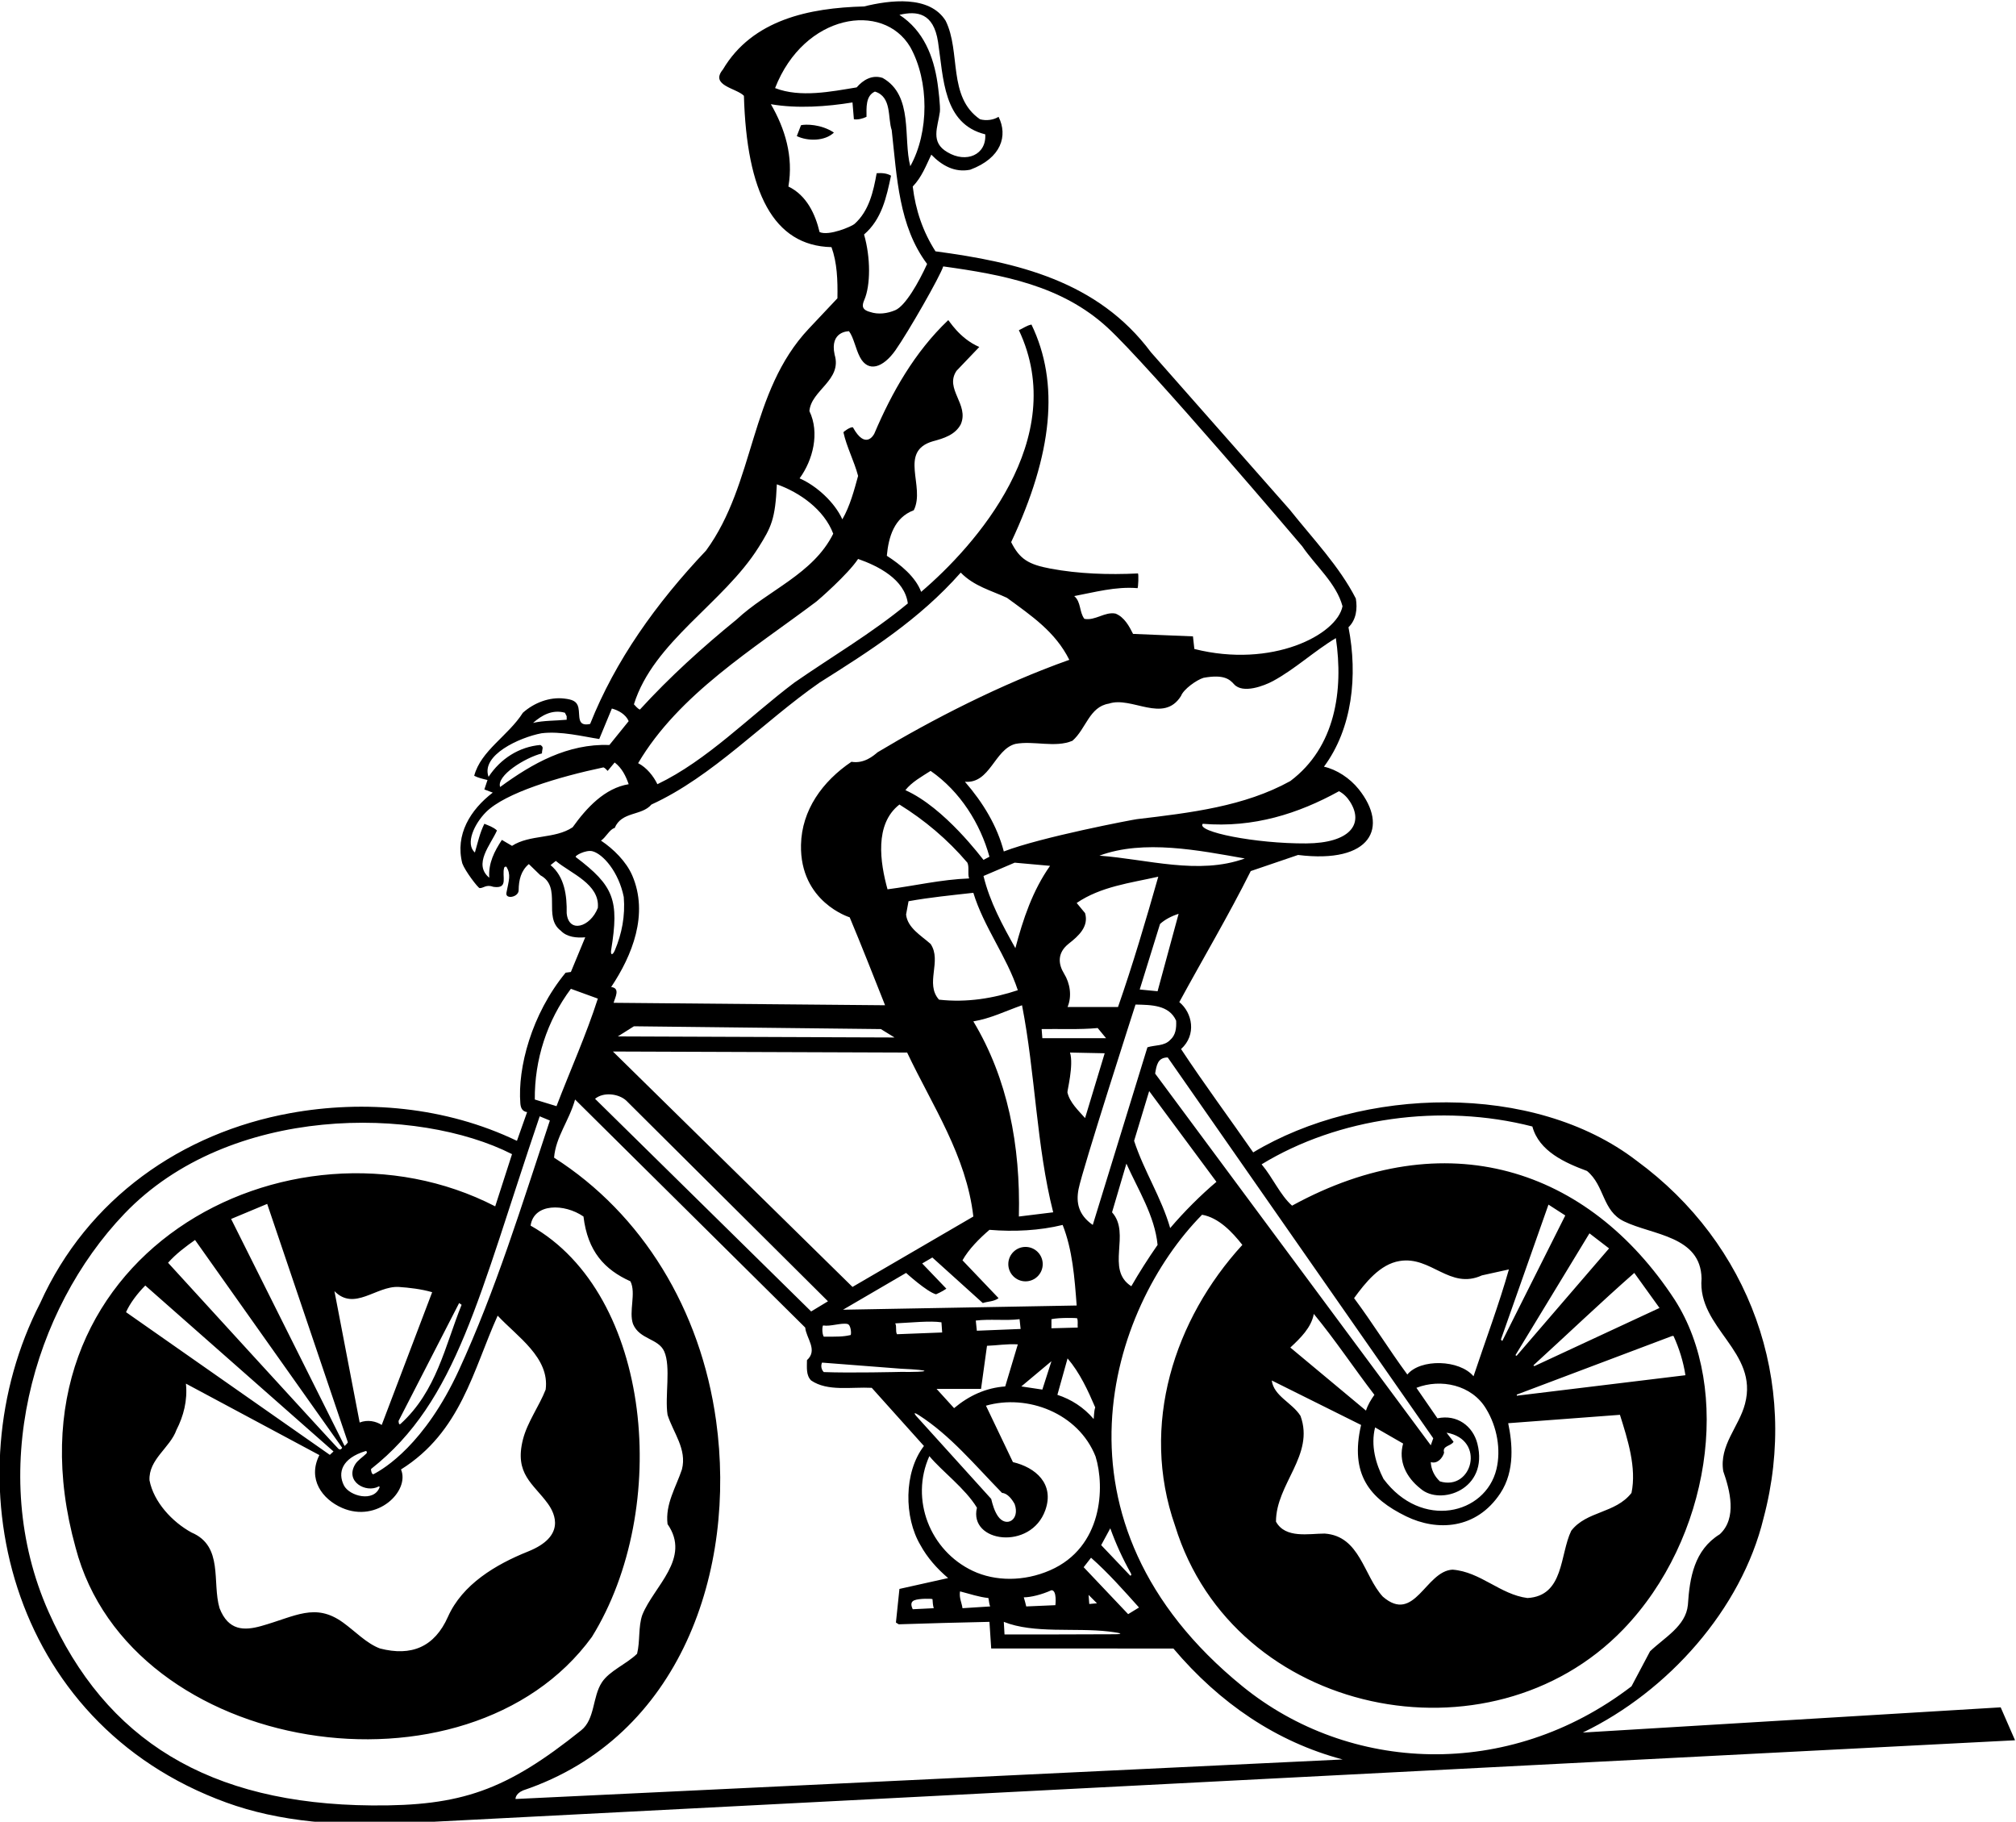 <?xml version="1.0" encoding="UTF-8"?>
<svg xmlns="http://www.w3.org/2000/svg" xmlns:xlink="http://www.w3.org/1999/xlink" width="518pt" height="468pt" viewBox="0 0 518 468" version="1.1">
<g id="surface1">
<path style=" stroke:none;fill-rule:nonzero;fill:rgb(0%,0%,0%);fill-opacity:1;" d="M 263.5 320.328 C 261.059 320.328 259.078 322.309 259.078 324.75 C 259.078 327.191 261.059 329.172 263.5 329.172 C 265.941 329.172 267.922 327.191 267.922 324.75 C 267.922 322.309 265.941 320.328 263.5 320.328 "/>
<path style=" stroke:none;fill-rule:nonzero;fill:rgb(0%,0%,0%);fill-opacity:1;" d="M 514.062 438.609 L 406.691 445.09 C 428.562 434.559 447.465 413.406 453.133 390.008 C 462.492 354.816 449.531 319.449 420.555 298.211 C 394.004 277.777 349.812 279.309 322.004 296.047 C 315.883 287.23 309.402 278.496 303.465 269.496 C 307.516 265.852 306.375 260.16 303.016 257.438 C 309.133 246.188 315.703 235.117 321.371 223.777 L 333.523 219.637 C 352.391 221.965 356.91 212.48 349.113 202.742 C 346.836 199.898 343.438 197.676 340.184 196.961 C 347.473 187.148 348.914 173.559 346.484 161.137 C 348.465 159.246 348.824 156.367 348.371 153.758 C 344.145 145.48 337.305 138.367 331.363 130.898 L 295.723 90.488 C 282.043 72.129 261.254 67.359 240.371 64.566 C 237.133 59.527 235.242 53.949 234.523 47.918 C 236.863 45.488 237.945 42.52 239.293 39.73 C 241.992 42.52 245.324 44.406 249.285 43.598 C 257.344 40.598 258.992 34.84 256.574 30.008 C 255.312 30.816 253.422 31.09 251.805 30.637 C 243.434 24.879 246.945 13.359 242.984 5.348 C 238.844 -1.312 228.586 0.039 222.012 1.656 C 207.883 2.02 193.305 5.078 185.742 17.859 C 182.324 21.996 189.254 22.629 191.145 24.609 C 191.855 49.301 198.648 63.145 213.645 63.488 C 215.086 67.449 215.262 71.949 215.172 76.629 L 207.793 84.461 C 192.492 100.746 194.113 124.059 181.422 141.43 C 168.555 155.02 158.113 169.688 151.633 185.98 C 148.148 186.738 149.078 183.887 148.617 181.785 C 148.242 180.07 146.973 179.699 144.992 179.457 C 141.191 178.996 137.211 180.551 134.355 183.098 C 130.574 189.039 123.555 192.816 121.844 199.297 C 122.922 199.84 124.094 200.109 125.262 200.379 L 124.453 202.809 L 126.613 203.617 C 120.855 208.027 116.895 214.418 118.785 221.797 C 119.504 223.777 122.84 228.133 123.242 228.148 C 124.246 228.195 124.875 227.125 126.793 227.828 C 130.805 228.402 128.859 225.102 129.559 222.871 C 129.629 222.652 130.062 222.559 130.148 222.711 C 131.324 224.699 130.758 226.129 130.121 229.363 C 129.777 231.098 133.254 230.535 133.266 228.688 C 133.277 226.062 133.891 223.637 135.883 221.98 L 138.855 224.859 C 144.523 227.918 139.395 235.566 144.074 239.078 C 145.695 240.789 148.215 240.969 150.371 240.789 L 146.684 249.699 L 145.336 249.879 C 136.512 260.598 132.988 274.387 133.699 283.449 C 133.789 284.598 134.176 285.52 135.434 285.699 L 132.824 293.078 C 114.465 284.262 93.52 282.516 74.578 285.961 C 46.781 291.008 22.484 307.816 10.332 334.746 C -12.602 379.375 1.738 442.555 58.156 463.066 C 71.453 467.902 87.293 469.484 107.172 468.219 L 517.754 447.07 Z M 368.266 369.488 L 367.633 371.289 L 296.805 275.797 C 297.164 273.73 297.434 271.656 300.043 271.656 Z M 334.152 363.73 C 331.992 360.309 327.312 358.688 326.773 354.641 L 349.723 366.066 C 346.785 378.797 351.949 384.977 361.316 389.547 C 369.215 393.398 379.32 392.961 385.504 383.613 C 389.355 377.797 388.547 370.531 387.523 365.617 L 416.234 363.461 C 418.215 369.758 420.555 377.047 419.203 383.527 C 415.062 388.84 407.684 388.117 403.723 393.246 C 400.754 399.367 401.922 409.988 392.473 410.527 C 385.453 409.629 380.414 403.777 373.215 403.238 C 366.281 403.598 363.492 417.277 355.305 410.168 C 350.355 404.77 349.453 394.598 340.363 393.969 C 336.312 393.969 330.281 395.32 327.855 390.906 C 327.855 381.188 337.844 373.809 334.152 363.73 Z M 365.023 382.449 C 370.074 386.867 382.598 382.684 379.605 370.867 C 378.457 366.34 374.363 363.281 369.344 364.359 L 363.941 356.527 C 370.152 354.098 378.164 355.719 381.855 361.93 C 384.668 366.523 385.715 372.426 384.5 377.438 C 381.68 389.078 365.254 393.039 355.484 379.926 C 353.504 376.059 352.152 371.379 353.324 366.699 L 360.523 370.84 C 359.266 375.34 361.242 379.477 365.023 382.449 Z M 373.484 370.391 L 371.684 368.047 C 381.891 369.824 378.25 383.125 369.973 380.559 C 368.531 379.211 367.723 377.496 367.633 375.609 C 369.344 376.148 370.691 374.527 371.055 373.176 C 370.516 371.379 372.766 371.559 373.484 370.391 Z M 350.984 362.379 C 344.504 356.98 338.023 351.578 331.543 346.18 C 334.152 343.746 336.941 341.047 337.574 337.539 C 343.062 344.199 347.836 351.398 353.145 358.328 C 352.242 359.59 351.434 360.938 350.984 362.379 Z M 389.742 358.551 L 389.727 358.266 L 429.645 343.211 L 430.004 343.211 C 431.441 346.359 432.523 349.777 433.062 353.289 Z M 394.285 350.934 C 394.285 350.934 393.848 350.887 394.129 350.629 C 402.746 342.77 411.207 334.676 419.922 327.008 L 426.402 336.008 Z M 389.676 348.312 L 389.387 348.133 L 408.402 316.84 L 413.441 320.711 Z M 386 344.5 L 385.648 344.133 L 397.871 309.461 L 402.191 312.246 Z M 378.613 353.559 C 375 349.25 365 349 361.605 353.109 C 356.836 346.629 352.691 339.879 347.922 333.488 C 350.805 329.527 354.586 324.758 359.621 323.949 C 367.723 322.598 372.492 331.418 380.773 327.641 L 387.703 326.109 C 385.184 335.02 381.672 344.379 378.613 353.559 Z M 285.734 311.438 L 289.422 298.93 C 292.395 305.59 296.715 312.34 297.434 319.809 C 295.004 323.316 292.754 326.828 290.684 330.43 C 283.934 326.109 290.684 316.93 285.734 311.438 Z M 249.961 403.559 C 238.93 398.355 233.797 385.164 238.793 374.074 C 242.031 377.973 248.012 382.359 251.02 387.324 C 248.84 396.27 264.895 398.438 268.598 387.926 C 270.977 381.176 266.078 376.98 260.266 375.609 L 253.336 361.117 C 263.953 358.059 277.09 363.008 281.5 374.168 C 283.941 382.051 283.328 397.492 269.82 403.395 C 263.105 406.328 255.719 406.273 249.961 403.559 Z M 254.414 412.688 L 247.305 413.141 C 247.121 411.699 246.402 410.527 246.672 408.82 C 249.336 409.5 251.445 410.258 253.965 410.527 C 254.145 411.34 254.145 412.059 254.414 412.688 Z M 167.383 206.68 C 183.133 199.48 196.094 185.438 210.586 175.359 C 223.273 167.348 236.145 159.246 246.855 147.098 C 250.273 150.609 254.684 151.688 258.734 153.578 C 265.121 158.258 271.152 162.309 274.754 169.508 C 257.203 175.719 239.25 185 225.5 193.25 C 224.398 194.188 222 196.25 218.773 195.699 C 211.305 200.738 206.004 208.121 205.812 217.027 C 205.5 231.75 218.324 235.656 218.324 235.656 C 221.383 242.949 224.445 250.777 227.414 258.246 L 157.664 257.617 C 158.023 256.27 159.465 253.84 157.035 253.566 C 162.434 245.469 166.754 234.848 162.434 224.859 C 160.902 221.348 157.664 218.109 154.422 215.949 C 155.684 215.137 156.672 212.98 157.934 212.711 C 159.734 208.387 164.863 209.648 167.383 206.68 Z M 163.965 196.059 C 174.398 178.34 193.641 166.691 209.773 154.531 C 210.195 154.215 217.871 147.547 220.484 143.59 C 225.613 145.387 232.453 148.809 233.262 155.02 C 223.902 162.758 213.824 168.609 204.105 175.359 C 192.402 184.18 181.695 195.34 168.914 201.461 C 167.922 199.387 166.121 197.137 163.965 196.059 Z M 278.805 234.578 L 276.645 231.969 C 282.855 227.738 290.414 226.84 297.613 225.219 C 294.465 236.289 291.043 247.898 287.266 258.699 L 274.305 258.699 C 275.469 255.898 274.957 252.629 273.402 250.109 C 271.965 247.777 271.516 244.84 274.641 242.395 C 277.164 240.422 279.805 238.012 278.805 234.578 Z M 298.062 237.367 C 299.324 236.199 301.121 235.297 302.836 234.758 L 297.434 254.648 L 292.844 254.199 Z M 282.043 264.098 L 284.203 266.711 C 278.805 266.711 273.043 266.711 267.824 266.711 L 267.645 264.367 C 271.871 264.277 277.363 264.547 282.043 264.098 Z M 276.914 341.047 L 270.164 341.23 L 270.164 338.891 C 272.234 338.438 276.719 338.574 276.75 338.645 C 277.047 339.34 276.832 340.23 276.914 341.047 Z M 281.414 361.566 C 281.055 362.469 281.074 364.617 280.996 364.523 C 278.422 361.496 275.184 359.465 271.691 358.328 L 274.305 348.969 C 277.453 352.656 279.523 357.156 281.414 361.566 Z M 216.613 336.461 L 232.812 327.008 C 232.812 327.008 238.16 331.875 240.5 332.5 C 240.5 332.5 242.027 331.867 243.164 331.059 L 236.953 324.578 L 239.562 323.047 L 252.523 334.746 C 253.871 334.297 255.402 334.391 256.574 333.488 L 247.305 323.77 C 248.922 320.891 251.621 318.188 254.234 315.938 C 260.621 316.48 267.191 316.117 273.043 314.68 C 275.562 321.066 276.105 328.18 276.645 335.379 Z M 270.164 349.688 L 267.824 356.98 L 262.422 356.168 Z M 252.074 356.797 L 253.605 345.73 C 256.215 345.641 258.734 345.188 261.523 345.367 L 258.285 356.168 C 253.336 356.527 249.012 358.508 245.145 361.746 L 240.645 356.797 Z M 230.473 342.758 C 230.023 341.949 230.473 340.777 230.023 339.969 C 233.984 339.789 239.023 339.246 241.902 339.699 L 242.086 342.309 Z M 250.992 341.859 L 250.723 339.246 C 254.414 338.797 258.371 339.34 261.973 338.891 L 262.242 341.406 Z M 218.551 342.965 C 216.523 343.434 215.25 343.375 211.664 343.391 C 211.121 342.488 211.285 340.473 211.52 340.508 C 213.41 340.816 216.078 339.789 217.73 340.121 C 218.723 340.32 218.781 342.91 218.551 342.965 Z M 249.012 225.668 C 241.812 225.938 235.062 227.559 228.043 228.461 C 226.152 221.617 224.621 211.719 231.105 206.68 C 237.492 210.637 243.434 215.59 248.562 221.617 C 249.105 222.789 248.562 224.406 249.012 225.668 Z M 250.094 262.387 C 254.504 261.668 258.465 259.688 262.605 258.246 C 266.023 275.711 266.293 294.43 270.613 311.438 L 261.793 312.52 C 262.242 294.246 258.914 277.059 250.094 262.387 Z M 241.273 256.809 C 237.586 252.668 242.086 246.906 239.113 242.496 C 236.684 240.34 233.172 238.359 232.812 234.938 L 233.445 231.52 C 238.934 230.527 244.512 229.988 250.094 229.359 C 252.793 238.18 258.645 245.648 261.523 254.379 C 255.312 256.449 248.473 257.617 241.273 256.809 Z M 229.844 266.527 L 158.742 266.258 L 162.883 263.648 L 226.336 264.367 Z M 233.086 270.398 C 239.562 284.078 248.293 296.859 250.094 312.52 L 219.043 330.609 L 157.484 270.129 Z M 274.27 280.633 C 274.184 280.262 275.922 273.641 274.934 270.398 L 283.844 270.578 L 278.805 287.23 C 277.07 285.262 274.855 283.223 274.27 280.633 Z M 260.895 243.578 C 257.562 237.637 254.324 231.699 252.703 225.039 L 260.715 221.617 L 269.805 222.43 C 265.305 228.816 262.871 236.109 260.895 243.578 Z M 252.703 220.898 C 252.344 220.539 242.75 207.5 232.633 202.988 C 234.254 200.918 236.863 199.48 239.113 198.039 C 246.762 203.348 251.895 211.629 254.234 220.09 Z M 160.273 230.438 C 160.68 235.297 159.766 239.906 157.996 244.105 C 157.406 245.508 156.812 245.43 157.039 244.008 C 159.109 231.254 157.77 227.609 147.953 220.188 C 147.516 219.859 150.562 218.242 152.238 218.684 C 154.941 219.391 158.984 223.992 160.273 230.438 Z M 160.902 282.73 L 212.742 334.297 L 208.422 336.906 L 152.895 282.277 C 155.055 280.48 158.922 280.93 160.902 282.73 Z M 211.215 350.047 C 211.215 350.047 231.258 351.59 231.488 351.617 C 239.875 352 239.234 352.523 231.375 352.438 C 231.293 352.438 218.375 352.754 211.664 352.48 C 211.035 351.848 210.855 350.859 211.215 350.047 Z M 236.121 363.57 C 244.223 368.781 250.383 376.273 257.473 383.527 C 258.914 383.617 260.086 385.238 260.715 386.406 C 262.137 390.473 258.516 392.543 256.414 389.508 C 255.512 388.203 255.031 386.492 254.684 385.059 L 235.422 363.77 C 235.422 363.77 234.152 362.305 236.121 363.57 Z M 271.176 412.363 L 263.684 412.688 C 263.504 411.969 263.324 411.156 263.055 410.348 C 264.797 410.348 267.664 409.668 270.164 408.52 C 271.648 408.5 271.176 412.363 271.176 412.363 Z M 284.875 419.125 C 288.523 419.555 289 419.875 285.371 419.836 C 284.777 419.879 258.105 419.891 258.105 419.891 L 257.922 416.648 C 265.652 419.738 276.242 418.105 284.875 419.125 Z M 279.703 409.719 L 281.863 411.879 L 279.883 412.059 Z M 278.441 402.609 L 280.336 400.176 C 284.652 403.961 288.793 408.641 292.664 412.961 L 289.871 414.668 Z M 290.402 404.777 L 282.941 396.938 L 285.281 392.617 C 286.715 396.609 288.461 400.414 290.523 404.082 C 290.926 404.797 290.402 404.777 290.402 404.777 Z M 280.781 314.68 C 277.051 312.078 276.473 308.902 277.125 305.5 C 278.078 300.535 291.766 258.066 291.766 258.066 C 295.812 258.156 300.402 258.156 302.203 262.211 C 302.293 264.098 302.113 265.898 300.672 267.156 C 299.145 268.777 296.805 268.418 294.824 269.047 Z M 291.402 293.078 L 295.273 280.297 L 312.555 303.609 C 308.504 307.027 304.184 311.348 300.672 315.488 C 298.422 307.656 293.922 300.816 291.402 293.078 Z M 282.492 219.816 C 293.836 215.59 308.145 218.469 319.844 220.539 C 307.965 224.859 294.734 220.719 282.492 219.816 Z M 344.055 203.258 C 345.262 203.902 346.188 204.859 346.898 205.984 C 350.547 211.754 346.77 216.602 335.625 216.672 C 322.602 216.754 307.254 213.676 309.043 211.629 C 322.094 212.711 333.613 209.02 344.055 203.258 Z M 331.543 200.648 C 319.746 207.176 305.922 208.801 292.105 210.441 C 291.059 210.566 267.465 215.047 257.922 218.738 C 256.215 212.168 252.613 206.23 247.934 200.828 C 254.414 201.367 255.492 192.547 260.895 191.109 C 265.574 190.211 271.152 192.188 275.562 190.297 C 279.074 187.238 279.883 181.566 284.922 180.758 C 290.773 178.777 298.965 185.98 303.465 178.777 C 304.094 177.066 307.449 174.664 309.25 174.125 C 314.473 173.176 315.953 174.52 317.078 175.777 C 319.359 178.324 324.883 176.145 327.094 174.953 C 332.73 171.91 337.711 167.234 343.242 163.93 C 345.223 177.34 343.152 191.918 331.543 200.648 Z M 241.02 10.746 C 242.445 20.055 242.312 31.84 253.152 34.508 C 253.5 39.75 248.305 42.02 243.434 39.098 C 238.98 36.531 240.953 32.703 241.496 28.746 C 241.68 27.426 241.062 22.504 240.895 21.371 C 239.887 14.453 237.289 7.84 231.105 3.816 C 235.625 2.75 239.875 3.285 241.02 10.746 Z M 233.895 12.098 C 238.754 20.828 238.754 33.969 233.895 42.699 C 232.004 35.59 234.793 24.52 226.785 20.02 C 224.086 19.117 221.742 20.559 220.121 22.449 C 213.555 23.527 205.633 25.148 199.152 22.629 C 206.598 3.52 226.898 0.297 233.895 12.098 Z M 210.586 59.617 C 209.504 55.027 207.254 50.168 202.574 47.918 C 203.922 40.18 201.672 32.98 198.074 26.77 C 204.824 27.938 212.473 27.398 219.043 26.316 L 219.402 30.637 C 220.395 30.816 221.742 30.457 222.645 30.008 C 222.645 27.758 222.371 24.609 224.805 23.527 C 229.215 24.879 228.043 30.277 229.121 33.43 C 230.473 45.578 230.922 58.09 238.215 67.809 C 236.07 72.527 232.645 78.574 230.027 79.688 C 228.051 80.527 225.676 80.875 223.543 80.137 C 221.258 79.539 221.523 78.34 222.102 76.988 C 223.676 73.297 223.742 66.23 222.012 60.246 C 226.605 56.289 227.773 50.617 228.945 45.129 C 227.863 44.496 226.605 44.406 225.254 44.496 C 224.414 49.156 223.312 54.207 219.531 57.555 C 218.859 58.148 213.012 60.699 210.586 59.617 Z M 207.973 105.609 C 208.422 100.211 216.434 97.688 214.453 91.117 C 213.125 85 218.145 85.09 218.145 85.09 C 219.355 86.691 219.84 89.629 220.969 91.766 C 223.066 95.734 226.863 94.539 230.086 89.973 C 233.352 85.336 241.633 70.867 242.355 68.438 C 257.73 70.574 272.789 73.359 284.516 84.109 C 295.098 93.809 334.605 140.348 334.605 140.348 C 338.113 145.48 343.336 149.797 344.953 155.738 C 343.523 163.117 326.781 171.742 306.883 166.719 L 306.523 163.48 L 291.133 162.848 C 290.145 160.867 288.883 158.527 286.633 157.629 C 283.844 157.09 281.414 159.52 278.621 158.98 C 277.273 157.18 277.812 154.656 276.016 153.129 C 281.152 152.172 286.625 150.621 292.273 151.094 C 292.465 151.109 292.621 147.305 292.371 147.316 C 284.781 147.688 277.105 147.418 269.938 146.078 C 264.223 145.016 261.98 143.602 259.812 139.27 C 270.496 116.547 272.281 98.41 265.031 83.379 C 263.75 83.625 262.871 84.367 261.793 84.816 C 274.996 112.789 250.598 140.195 236.684 152.047 C 235.242 148.18 231.371 145.027 227.863 142.777 C 228.312 137.918 229.754 132.969 234.793 131.078 C 237.855 124.961 230.742 115.961 239.742 113.348 C 242.445 112.629 245.414 111.73 246.855 109.027 C 249.105 103.898 242.621 99.938 245.773 95.258 L 251.621 89.137 C 246.375 86.875 243.773 82.117 243.629 82.254 C 235.016 90.438 229.133 100.852 224.676 111.344 C 224.508 111.742 222.375 115.625 219.16 109.793 C 218.605 109.547 216.68 110.902 216.719 111.078 C 217.516 114.766 219.453 118.391 220.484 122.258 C 219.492 125.859 218.414 129.996 216.434 133.418 C 214.453 129.008 209.773 124.777 205.453 122.887 C 208.871 118.211 210.672 111.188 207.973 105.609 Z M 194.914 140.605 C 198.121 135.492 199.219 133.43 199.605 124.418 C 205.453 126.488 211.754 130.898 214.094 137.109 C 208.965 147.461 197.355 151.598 189.254 159.156 C 180.523 166.27 172.152 173.828 164.414 182.289 C 163.785 182.02 163.336 181.387 162.883 180.938 C 167.906 164.797 185.895 154.984 194.914 140.605 Z M 145.152 183.098 L 145.605 183.996 L 145.605 184.898 C 142.723 185.168 139.664 185.078 136.965 185.711 C 139.215 183.73 141.914 182.199 145.152 183.098 Z M 125.535 199.566 C 123.5 194 133.453 189.453 139.125 188.375 C 144.074 187.746 149.836 189.219 153.973 189.848 L 157.215 182.02 C 158.922 182.469 160.812 183.547 161.535 185.258 L 156.586 191.379 C 145.871 191.02 136.871 196.059 128.504 202.18 C 127.5 199.25 134.934 194.629 139.254 193.547 C 139.254 192.289 139.844 192.008 138.855 191.379 C 133.453 191.828 128.594 194.887 125.535 199.566 Z M 131.562 217.297 L 128.953 215.77 C 127.062 218.648 125.445 221.711 125.715 225.488 C 121.5 222 126.074 217.027 127.695 213.34 C 126.703 212.438 125.535 212.078 124.453 211.629 C 123.285 213.969 122.75 216.5 122.023 219.008 C 119.473 216.758 121.895 211.609 124.875 208.625 C 129.824 203.672 143.52 199.574 155.055 197.137 C 155.504 197.316 155.773 197.68 156.133 198.039 L 157.934 195.879 C 159.824 197.316 160.812 199.387 161.535 201.461 C 155.414 202.449 150.734 207.488 147.133 212.527 C 142.543 215.59 136.152 214.328 131.562 217.297 Z M 145.605 234.578 C 145.695 230.078 145.062 225.219 141.465 222.246 L 142.812 221.168 C 146.684 224.406 154.152 227.109 153.613 233.23 C 151.684 238.199 146.086 239.875 145.605 234.578 Z M 146.684 254.02 L 153.613 256.539 C 150.645 265.809 146.504 274.988 142.992 284.168 L 137.414 282.461 C 137.324 272.199 140.562 262.211 146.684 254.02 Z M 138.672 286.777 L 141.285 287.859 C 134.094 309.508 127.422 331.352 117.898 352.012 C 109.148 370.996 98.715 377.316 95.977 378.707 C 95.535 378.934 95.199 377.488 95.379 377.348 C 117.531 359.875 122.934 333.059 138.672 286.777 Z M 140.789 386.309 C 142.695 388.953 145.309 394.719 135.68 398.574 C 127.332 401.918 118.797 407.031 115.098 415.348 C 111.641 423.125 105.707 425.57 97.633 423.488 C 94.168 422.195 91.297 419.102 88.156 416.832 C 80.961 411.637 75.93 415.25 67.117 417.719 C 62.742 418.941 58.684 418.965 56.414 413.141 C 54.434 406.477 57.492 397.211 49.215 393.699 C 44.262 390.996 39.492 385.867 38.414 380.289 C 38.145 374.891 43.723 371.918 45.344 367.328 C 47.145 363.816 48.223 359.77 47.773 355.449 L 82.062 373.809 C 78.949 379.977 82.805 385.148 87.879 387.367 C 96.977 391.34 105.371 383.004 103.035 377.496 C 118.422 367.867 121.574 351.938 127.871 337.988 C 132.914 343.391 141.285 348.789 140.203 356.98 C 138.598 361.129 135.496 365.348 134.371 369.781 C 132.105 378.695 137.043 381.125 140.789 386.309 Z M 98.082 366.066 C 96.625 365.125 94.484 364.629 92.414 365.438 L 85.934 331.688 C 91.062 336.906 96.645 330.34 102.402 330.609 C 105.105 330.789 108.254 331.148 111.043 331.961 Z M 117.973 334.746 L 118.605 335.199 C 114.34 345.777 112.176 357.406 102.914 365.797 C 102.406 366.258 102.414 365.02 102.414 365.02 Z M 97.254 381.887 C 97.387 381.812 97.59 381.91 97.539 382.051 C 96.102 386.012 89.75 384.371 88.355 381.57 C 86.742 378.32 87.797 374.637 93.926 372.777 C 94.234 372.684 94.398 373.152 94.117 373.426 C 93.176 374.352 91.906 375.125 91.27 376.172 C 88.555 380.656 94.07 383.602 97.254 381.887 Z M 89.375 370.5 C 89.375 370.68 88.633 371.379 88.543 371.469 L 59.383 313.148 L 68.652 309.277 Z M 87.914 371.918 C 87.598 372.504 87.285 372.414 86.957 372.188 C 86.633 371.965 43.184 324.398 43.184 324.398 C 45.164 322.148 47.684 320.258 50.113 318.547 Z M 85.691 372.871 L 84.75 373.75 L 32.383 337.09 C 33.375 334.84 35.266 332.316 37.332 330.246 Z M 95.52 463.809 C 53.703 463.465 27.141 447.062 12.477 414.066 C -3.422 378.297 8.391 336.453 31.953 311.816 C 59.039 283.492 107.465 284.23 131.562 296.496 L 127.242 309.906 C 74.656 282.828 -1.348 322.66 19.422 397.57 C 33.461 451.172 120.199 464.336 152.086 420.52 C 172.477 387.598 167.664 332.5 136.336 314.859 C 137.164 309.043 145.031 309.145 149.922 312.52 C 151 321.5 155.336 326.164 161.984 329.168 C 163.512 332.23 161.496 336.926 162.664 340.164 C 164.348 344.141 169.172 343.816 170.664 347.164 C 172.434 351.121 170.793 358.73 171.523 363.461 C 172.965 368.047 176.562 372.277 175.215 377.496 C 173.684 382.09 170.895 386.406 171.523 391.539 C 177.645 400.359 168.012 407.469 165.043 414.848 C 163.965 417.906 164.504 421.598 163.695 424.84 C 161.031 427.465 156.645 429.184 154.664 432.168 C 152.199 435.891 152.926 441.629 149.34 444.504 C 130 460 118.5 464 95.52 463.809 Z M 132.461 462.156 C 132.461 462.156 132.355 460.82 134.402 459.949 C 175.051 446.258 189.289 403.172 184 365 C 180.035 336.402 165.039 311.859 142.363 297.398 C 142.812 291.996 146.234 287.949 147.762 282.461 L 206.895 341.047 C 207.164 343.84 210.223 346.809 207.344 349.418 C 207.344 351.309 207.074 353.289 208.422 354.641 C 212.652 357.52 218.684 356.258 223.992 356.527 L 237.402 371.469 C 232.184 378.219 232.273 389.828 236.504 396.938 C 238.215 400.09 240.734 402.969 243.613 405.398 L 231.105 408.188 L 230.203 416.828 L 230.922 417.277 C 238.664 417.008 246.402 416.828 254.234 416.648 L 254.684 423.488 L 301.5 423.5 C 313.379 437.539 328 447.5 345 452 Z M 239.922 413.141 L 234.523 413.406 C 233.883 412.059 234.191 411.43 234.914 411.117 C 236.125 410.602 239.59 410.668 239.602 410.824 C 239.66 411.633 239.695 412.387 239.922 413.141 Z M 319.242 433.203 C 267.117 390.82 285.293 335.961 308.863 312.066 C 313.094 312.789 316.605 316.48 319.215 319.809 C 301.754 338.891 292.844 366.066 301.934 391.988 C 317.016 441.004 382.809 454.125 417.082 418.578 C 439.48 395.348 445.121 356.91 430.273 333.848 C 408.105 300 371.445 288.113 331.992 309.73 C 328.934 307.027 327.043 302.527 324.164 299.109 C 343.781 287.141 370.242 283.359 393.734 289.391 C 395.441 295.777 402.191 298.746 407.773 300.816 C 412.363 304.598 411.645 311.078 417.312 313.777 C 424.516 317.289 437.023 317.469 437.203 328.449 C 436.121 341.23 451.965 347.168 448.363 360.668 C 446.836 366.52 441.703 371.289 442.781 377.949 C 444.492 382.809 446.383 390.008 441.883 394.148 C 435.312 398.199 434.145 405.309 433.691 412.328 C 433.152 417.727 427.754 420.609 423.973 424.211 L 419.203 433.211 C 387.445 457.543 346.559 455.41 319.242 433.203 "/>
<path style=" stroke:none;fill-rule:nonzero;fill:rgb(0%,0%,0%);fill-opacity:1;" d="M 205.812 32.168 L 204.734 34.961 C 207.523 36.309 211.934 36.309 214.273 34.059 C 211 31.875 207 31.875 205.812 32.168 "/>
</g>
</svg>
